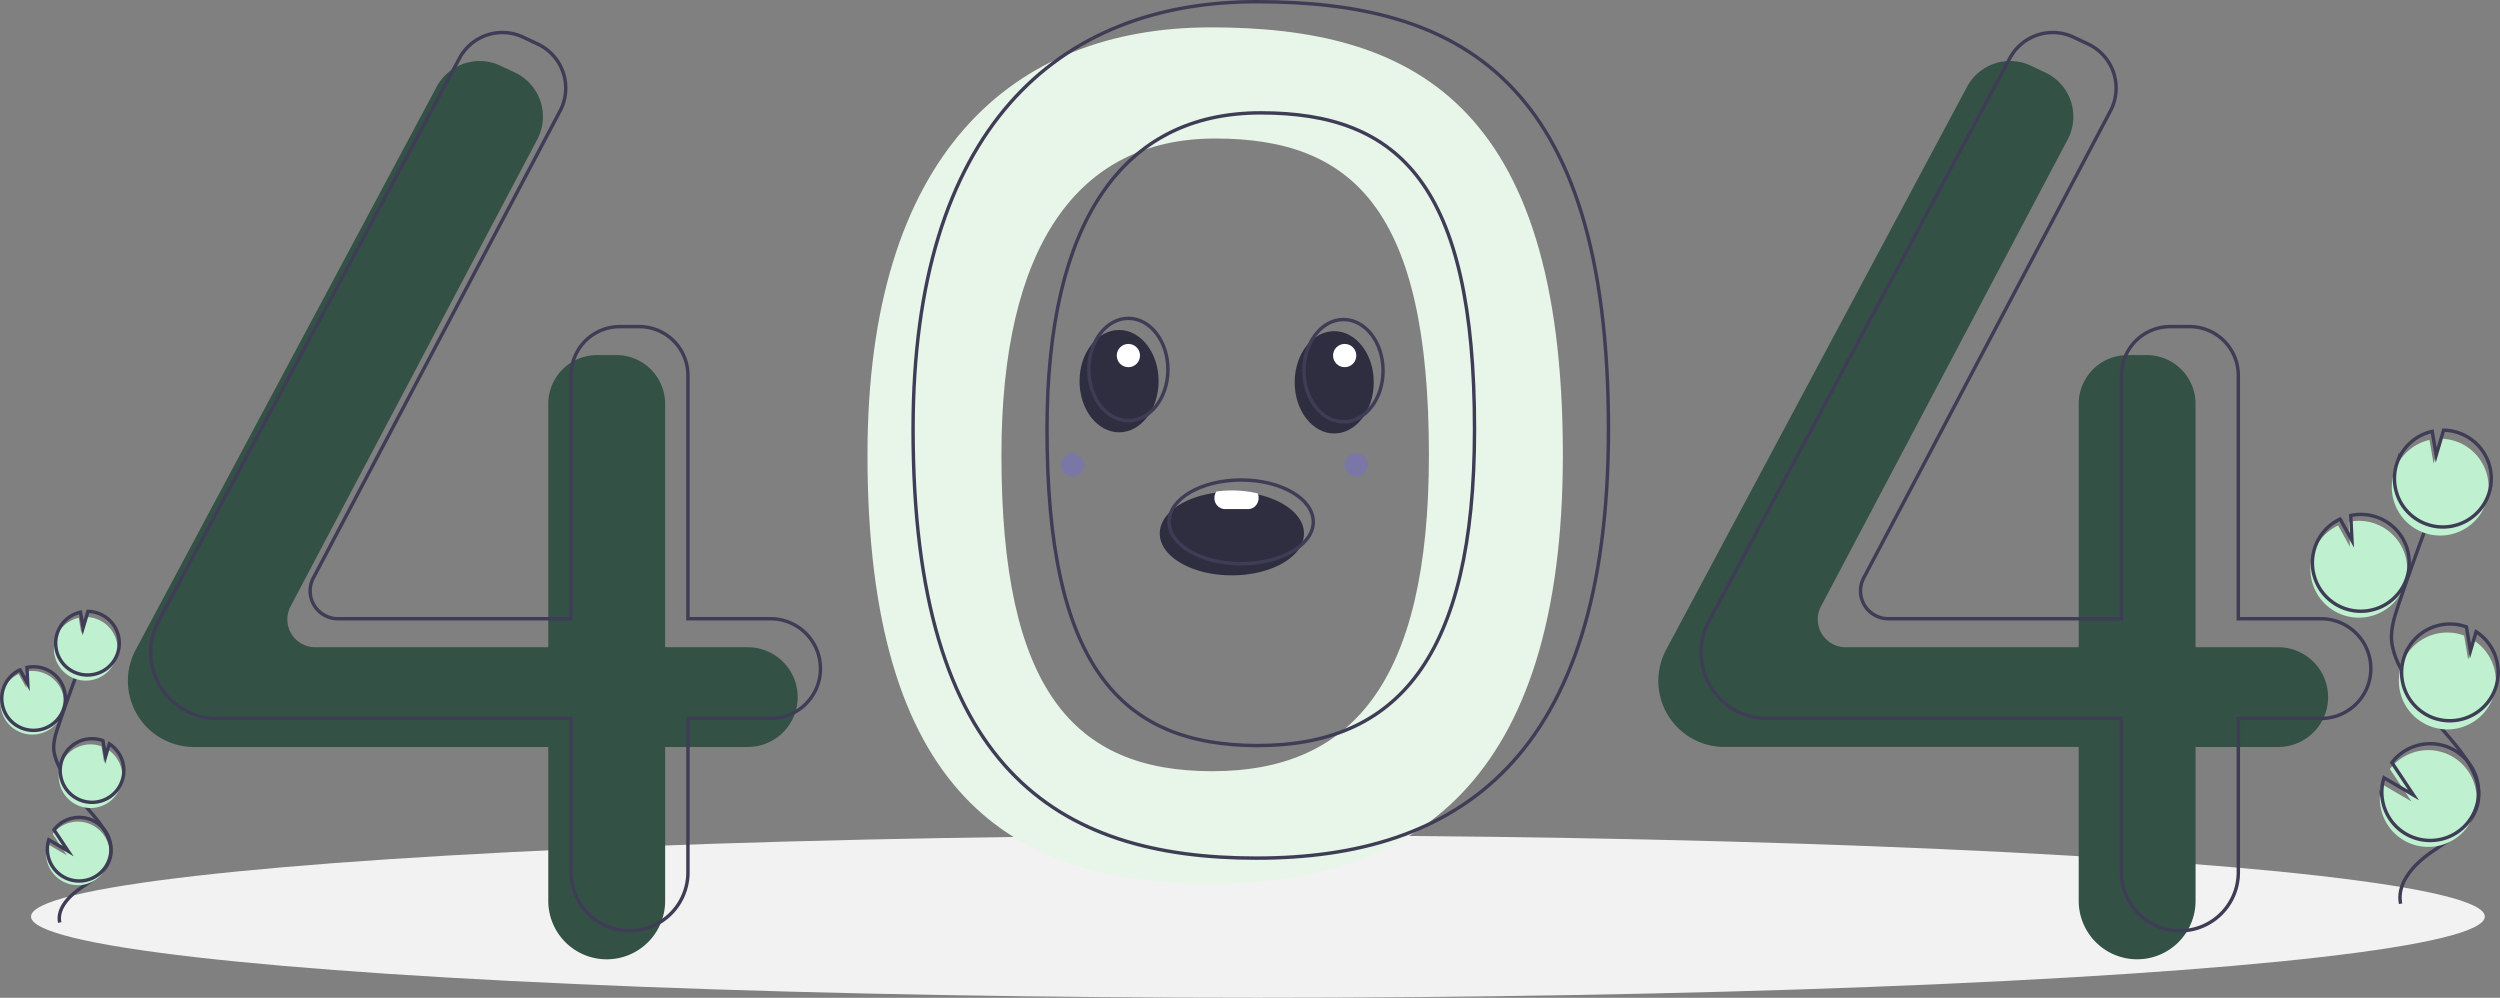 <svg xmlns="http://www.w3.org/2000/svg" width="727.336" height="290.287" viewBox="0 0 727.336 290.287">
  <rect x="0" y="0" width="727.336" height="290.287" fill="#808080" stroke="none"/>
  <defs>
    <style>
      .cls-1 {
        fill: #f2f2f2;
      }

      .cls-2 {
        fill: #e8f5e9;
      }

      .cls-3 {
        fill: #335145;
      }

      .cls-4 {
        fill: none;
        stroke: #3f3d56;
        stroke-miterlimit: 10;
      }

      .cls-5 {
        fill: #bff0cf;
      }

      .cls-6 {
        fill: #2f2e41;
      }

      .cls-7 {
        fill: #fff;
      }

      .cls-8 {
        fill: #6c63ff;
        opacity: 0.3;
      }
    </style>
  </defs>
  <g id="Grupo_6" data-name="Grupo 6" transform="translate(0.13 -155.482)">
    <ellipse id="Elipse_1" data-name="Elipse 1" class="cls-1" cx="356.948" cy="23.631" rx="356.948" ry="23.631" transform="translate(8.894 398.508)"/>
    <path id="Trazado_2" data-name="Trazado 2" class="cls-2" d="M535.741,324.894c-58.157,0-99.912,37.312-99.912,124.372,0,98.669,41.756,124.787,99.912,124.787s102.4-28.606,102.4-124.787C638.141,346.452,593.9,324.894,535.741,324.894Zm.382,216.408c-40.281,0-61.325-23.632-61.325-91.972,0-60.3,21.905-92.1,62.186-92.1s62.186,20.888,62.186,92.1C599.171,515.947,576.4,541.3,536.123,541.3Z" transform="translate(-183.58 -161.45)"/>
    <path id="Trazado_3" data-name="Trazado 3" class="cls-3" d="M298.2,509.912H274.153V439.1a14.18,14.18,0,0,0-14.18-14.18h-5.634a14.18,14.18,0,0,0-14.18,14.18v70.807H172.334a8.1,8.1,0,0,1-7.158-11.877L236.96,362.171a14.18,14.18,0,0,0-6.483-19.447l-4.238-2a14.18,14.18,0,0,0-18.561,6.138l-87.55,163.778a19.228,19.228,0,0,0-2.271,9.065h0a19.228,19.228,0,0,0,19.228,19.228H240.158v44.774a17,17,0,0,0,17,17h0a17,17,0,0,0,17-17V538.932H298.2a14.51,14.51,0,0,0,14.51-14.51h0a14.51,14.51,0,0,0-14.51-14.51Z" transform="translate(-80.773 -166.128)"/>
    <path id="Trazado_4" data-name="Trazado 4" class="cls-3" d="M956.194,509.912H932.149V439.1a14.18,14.18,0,0,0-14.18-14.18h-5.634a14.18,14.18,0,0,0-14.18,14.18v70.807H830.331a8.1,8.1,0,0,1-7.158-11.877l71.784-135.864a14.18,14.18,0,0,0-6.483-19.447l-4.238-2a14.18,14.18,0,0,0-18.561,6.138l-87.55,163.778a19.229,19.229,0,0,0-2.271,9.065h0a19.228,19.228,0,0,0,19.228,19.228H898.154v44.774a17,17,0,0,0,17,17h0a17,17,0,0,0,17-17V538.932h24.045a14.51,14.51,0,0,0,14.51-14.51h0a14.51,14.51,0,0,0-14.51-14.51Z" transform="translate(-293.517 -166.128)"/>
    <path id="Trazado_5" data-name="Trazado 5" class="cls-4" d="M308,497.659H283.955V426.851a14.18,14.18,0,0,0-14.18-14.18h-5.634a14.18,14.18,0,0,0-14.18,14.18v70.807H182.137a8.1,8.1,0,0,1-7.158-11.877l71.784-135.864a14.18,14.18,0,0,0-6.483-19.447l-4.238-2a14.18,14.18,0,0,0-18.561,6.137l-87.55,163.778a19.228,19.228,0,0,0-2.271,9.065h0a19.228,19.228,0,0,0,19.228,19.228H249.96v44.774a17,17,0,0,0,17,17h0a17,17,0,0,0,17-17V526.679H308a14.51,14.51,0,0,0,14.51-14.51h0A14.51,14.51,0,0,0,308,497.659Z" transform="translate(-83.943 -162.166)"/>
    <path id="Trazado_6" data-name="Trazado 6" class="cls-4" d="M974.574,497.659H950.529V426.851a14.18,14.18,0,0,0-14.181-14.18h-5.634a14.18,14.18,0,0,0-14.18,14.18v70.807H848.71a8.1,8.1,0,0,1-7.158-11.877l71.784-135.864a14.18,14.18,0,0,0-6.483-19.447l-4.238-2a14.18,14.18,0,0,0-18.561,6.137l-87.55,163.778a19.228,19.228,0,0,0-2.271,9.065h0a19.228,19.228,0,0,0,19.228,19.228H916.534v44.774a17,17,0,0,0,17,17h0a17,17,0,0,0,17-17V526.679h24.045a14.51,14.51,0,0,0,14.51-14.51h0A14.51,14.51,0,0,0,974.574,497.659Z" transform="translate(-299.46 -162.166)"/>
    <path id="Trazado_7" data-name="Trazado 7" class="cls-4" d="M555.346,313.866c-58.157,0-99.912,37.312-99.912,124.372,0,98.669,41.756,124.787,99.912,124.787s102.4-28.606,102.4-124.787C657.746,335.424,613.5,313.866,555.346,313.866Zm.382,216.408c-40.281,0-61.325-23.632-61.325-91.972,0-60.3,21.905-92.1,62.186-92.1s62.186,20.888,62.186,92.1c0,66.617-22.767,91.972-63.048,91.972Z" transform="translate(-189.919 -157.884)"/>
    <path id="Trazado_23" data-name="Trazado 23" class="cls-5" d="M1065.485,564.38a14.083,14.083,0,1,0,1.875-27.01l.352,7.249-3.429-6.212a14.031,14.031,0,0,0-7.229,7.932,13.813,13.813,0,0,0-.81,3.81A14.081,14.081,0,0,0,1065.485,564.38Z" transform="translate(-384.162 -230.048)"/>
    <path id="Trazado_24" data-name="Trazado 24" class="cls-4" d="M1093.727,642.67c-1.211-6.165,4.035-11.63,9.217-15.182s11.236-7.043,13-13.071c2.541-8.664-5.028-16.6-10.919-23.441a84.782,84.782,0,0,1-11.181-16.617,22.876,22.876,0,0,1-2.674-7.556c-.464-3.841.769-7.662,2.012-11.325q6.211-18.305,13.282-36.3" transform="translate(-395.435 -224.264)"/>
    <path id="Trazado_25" data-name="Trazado 25" class="cls-4" d="M1066.343,561.622a14.083,14.083,0,1,0,1.875-27.01l.352,7.249-3.429-6.212a14.03,14.03,0,0,0-7.229,7.932,13.812,13.812,0,0,0-.81,3.81A14.081,14.081,0,0,0,1066.343,561.622Z" transform="translate(-384.439 -229.156)"/>
    <path id="Trazado_26" data-name="Trazado 26" class="cls-5" d="M1092.047,511.04a14.067,14.067,0,0,1,10.137-8.931l1.16,6.891,2.15-7.238a14.082,14.082,0,1,1-13.446,9.277Z" transform="translate(-395.476 -218.635)"/>
    <path id="Trazado_27" data-name="Trazado 27" class="cls-4" d="M1093.19,507.363a14.067,14.067,0,0,1,10.137-8.931l1.16,6.891,2.15-7.238a14.082,14.082,0,1,1-13.446,9.277Z" transform="translate(-395.845 -217.447)"/>
    <path id="Trazado_28" data-name="Trazado 28" class="cls-5" d="M1103.609,612.433a14.082,14.082,0,0,0,12.464-25.052l-1.652,5.562-1.171-6.972a.244.244,0,0,0-.036-.014,14.082,14.082,0,1,0-9.6,26.477Z" transform="translate(-396.486 -245.583)"/>
    <path id="Trazado_29" data-name="Trazado 29" class="cls-4" d="M1104.6,608.708a14.082,14.082,0,0,0,12.464-25.052l-1.652,5.562-1.171-6.972a.241.241,0,0,0-.036-.014,14.082,14.082,0,0,0-9.6,26.477Z" transform="translate(-396.806 -244.379)"/>
    <path id="Trazado_30" data-name="Trazado 30" class="cls-5" d="M1086.274,652.161a14.076,14.076,0,1,0,2.714-11.028l6.275,9.444-8.573-5.013A13.95,13.95,0,0,0,1086.274,652.161Z" transform="translate(-393.813 -261.923)"/>
    <path id="Trazado_31" data-name="Trazado 31" class="cls-4" d="M1087.132,649.4a14.076,14.076,0,1,0,2.714-11.028l6.275,9.444-8.573-5.013a13.952,13.952,0,0,0-.415,6.6Z" transform="translate(-394.09 -261.032)"/>
    <path id="Trazado_32" data-name="Trazado 32" class="cls-5" d="M69.149,619.557a9.253,9.253,0,1,0,1.232-17.746l.232,4.763-2.253-4.082a9.218,9.218,0,0,0-4.75,5.212,9.074,9.074,0,0,0-.532,2.5,9.251,9.251,0,0,0,6.071,9.35Z" transform="translate(-63.054 -250.917)"/>
    <path id="Trazado_33" data-name="Trazado 33" class="cls-4" d="M87.7,670.994c-.8-4.05,2.651-7.641,6.056-9.975s7.382-4.627,8.544-8.588c1.669-5.693-3.3-10.906-7.174-15.4a55.707,55.707,0,0,1-7.346-10.918,15.029,15.029,0,0,1-1.757-4.964c-.305-2.523.505-5.034,1.322-7.441q4.081-12.027,8.727-23.852" transform="translate(-70.46 -247.117)"/>
    <path id="Trazado_34" data-name="Trazado 34" class="cls-4" d="M69.712,617.745A9.253,9.253,0,1,0,70.945,600l.232,4.763-2.253-4.082a9.218,9.218,0,0,0-4.75,5.212,9.074,9.074,0,0,0-.532,2.5A9.251,9.251,0,0,0,69.712,617.745Z" transform="translate(-63.236 -250.331)"/>
    <path id="Trazado_35" data-name="Trazado 35" class="cls-5" d="M86.6,584.511a9.242,9.242,0,0,1,6.66-5.867l.762,4.528,1.412-4.755a9.252,9.252,0,1,1-8.834,6.1Z" transform="translate(-70.488 -243.419)"/>
    <path id="Trazado_36" data-name="Trazado 36" class="cls-4" d="M87.352,582.1a9.242,9.242,0,0,1,6.66-5.868l.762,4.528L96.186,576a9.252,9.252,0,1,1-8.834,6.1Z" transform="translate(-70.73 -242.638)"/>
    <path id="Trazado_37" data-name="Trazado 37" class="cls-5" d="M94.2,651.128a9.252,9.252,0,0,0,8.189-16.46l-1.085,3.654-.77-4.581-.024-.009a9.252,9.252,0,0,0-6.31,17.4Z" transform="translate(-71.151 -261.124)"/>
    <path id="Trazado_38" data-name="Trazado 38" class="cls-4" d="M94.848,648.681a9.252,9.252,0,0,0,8.189-16.46l-1.085,3.654-.77-4.581-.024-.009a9.252,9.252,0,0,0-6.31,17.4Z" transform="translate(-71.361 -260.333)"/>
    <path id="Trazado_39" data-name="Trazado 39" class="cls-5" d="M82.808,677.23a9.248,9.248,0,1,0,1.783-7.246l4.123,6.2L83.081,672.9a9.166,9.166,0,0,0-.273,4.334Z" transform="translate(-69.395 -271.86)"/>
    <path id="Trazado_40" data-name="Trazado 40" class="cls-4" d="M83.371,675.418a9.248,9.248,0,1,0,1.783-7.246l4.123,6.2-5.633-3.293a9.166,9.166,0,0,0-.273,4.334Z" transform="translate(-69.577 -271.274)"/>
    <ellipse id="Elipse_6" data-name="Elipse 6" class="cls-6" cx="11.504" cy="14.887" rx="11.504" ry="14.887" transform="translate(313.943 251.484)"/>
    <ellipse id="Elipse_7" data-name="Elipse 7" class="cls-6" cx="11.504" cy="14.887" rx="11.504" ry="14.887" transform="translate(376.535 251.822)"/>
    <path id="Trazado_41" data-name="Trazado 41" class="cls-6" d="M603.454,536.68c0,6.726-9.392,12.18-20.977,12.18S561.5,543.406,561.5,536.68c0-5.826,7.044-10.7,16.457-11.889a33.891,33.891,0,0,1,4.52-.291,34.307,34.307,0,0,1,7.531.812C597.871,527.065,603.454,531.5,603.454,536.68Z" transform="translate(-224.212 -225.987)"/>
    <ellipse id="Elipse_8" data-name="Elipse 8" class="cls-4" cx="11.504" cy="14.887" rx="11.504" ry="14.887" transform="translate(316.649 248.101)"/>
    <ellipse id="Elipse_9" data-name="Elipse 9" class="cls-4" cx="11.504" cy="14.887" rx="11.504" ry="14.887" transform="translate(379.242 248.439)"/>
    <ellipse id="Elipse_10" data-name="Elipse 10" class="cls-4" cx="20.977" cy="12.18" rx="20.977" ry="12.18" transform="translate(339.995 295.13)"/>
    <path id="Trazado_42" data-name="Trazado 42" class="cls-7" d="M597.856,526.165a3.341,3.341,0,0,1-.893,2.3,2.936,2.936,0,0,1-2.152.953h-6.767A3.156,3.156,0,0,1,585,526.165a3.319,3.319,0,0,1,.555-1.855,31.816,31.816,0,0,1,4.52-.31,32.251,32.251,0,0,1,7.531.866,3.428,3.428,0,0,1,.25,1.3Z" transform="translate(-231.809 -225.825)"/>
    <circle id="Elipse_11" data-name="Elipse 11" class="cls-7" cx="3.383" cy="3.383" r="3.383" transform="translate(324.769 255.544)"/>
    <circle id="Elipse_12" data-name="Elipse 12" class="cls-7" cx="3.383" cy="3.383" r="3.383" transform="translate(387.701 255.544)"/>
    <circle id="Elipse_13" data-name="Elipse 13" class="cls-8" cx="3.383" cy="3.383" r="3.383" transform="translate(391.084 287.348)"/>
    <circle id="Elipse_14" data-name="Elipse 14" class="cls-8" cx="3.383" cy="3.383" r="3.383" transform="translate(308.529 287.348)"/>
  </g>
</svg>
